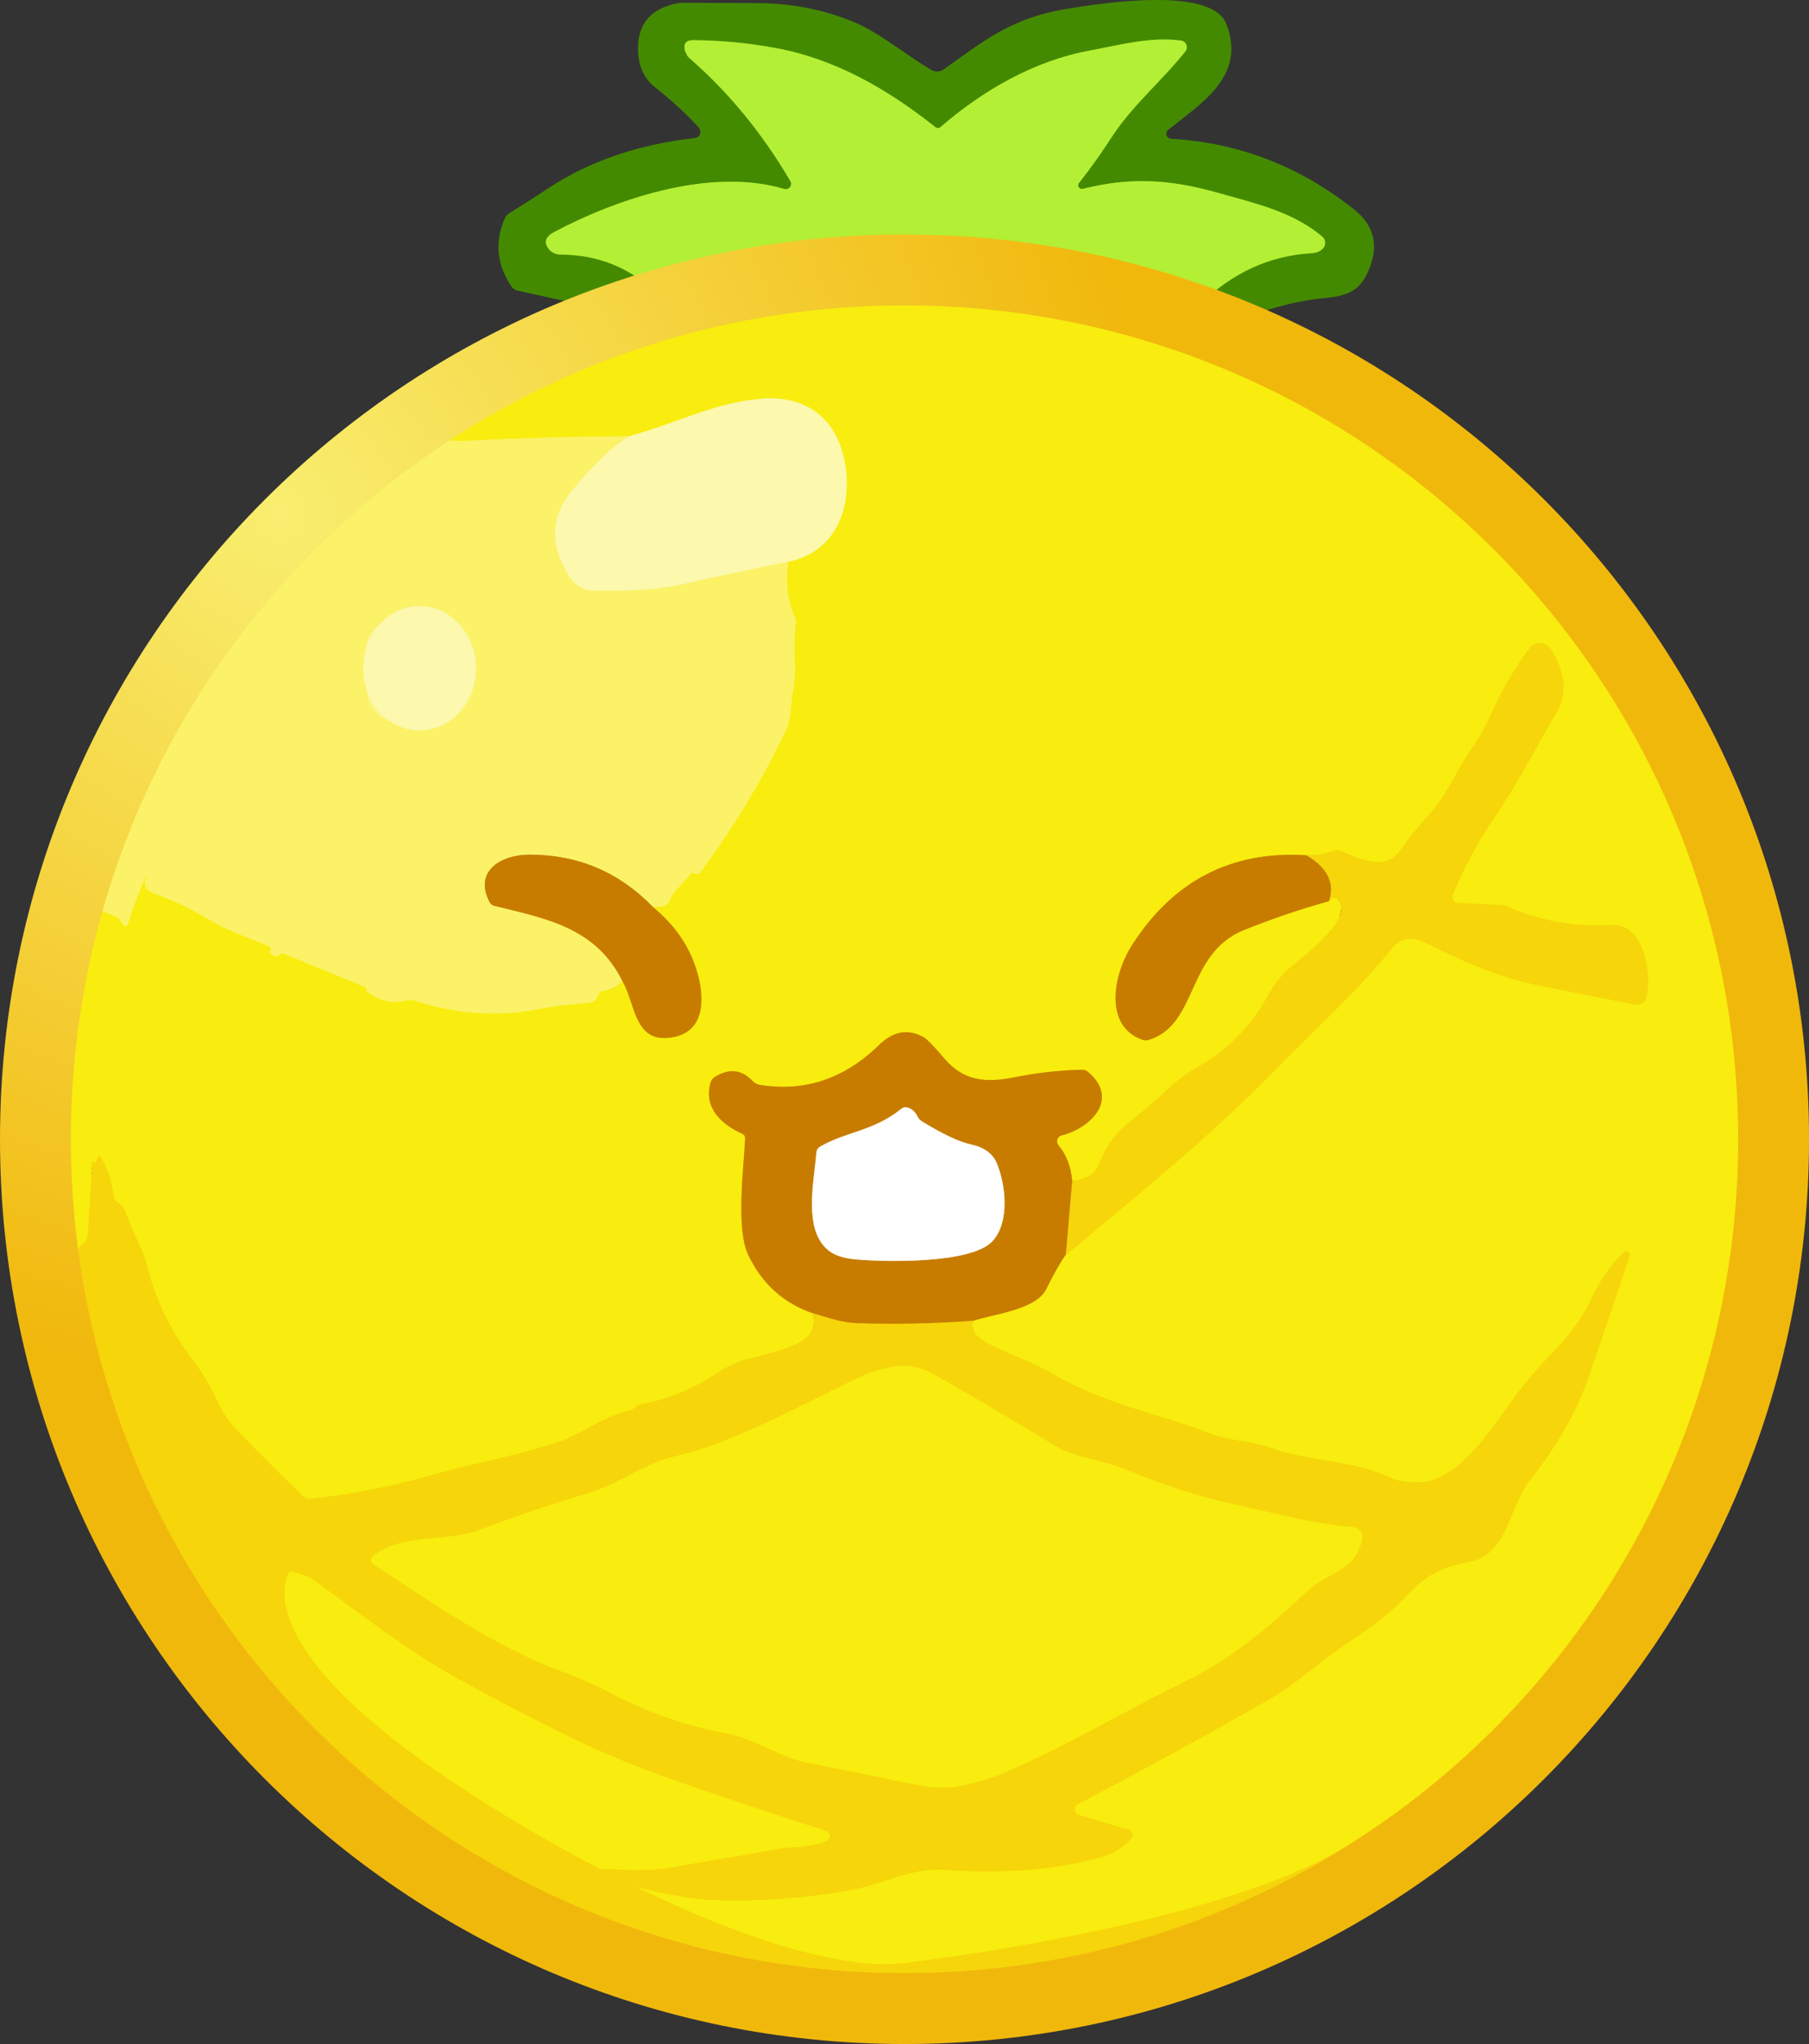 <svg version="1.1" xmlns="http://www.w3.org/2000/svg" xmlns:xlink="http://www.w3.org/1999/xlink" width="89.345" height="100.925" viewBox="0,0,89.345,100.925"><rect x="0" y="0" width="89.345" height="100.925" fill="#333333" stroke="none"/><defs><radialGradient cx="209.134" cy="149.134" r="42.923" gradientUnits="userSpaceOnUse" id="color-1"><stop offset="0" stop-color="#f9ee70"/><stop offset="1" stop-color="#f1b80c"/></radialGradient></defs><g transform="translate(-195.327,-123.748)"><g data-paper-data="{&quot;isPaintingLayer&quot;:true}" fill-rule="nonzero" stroke-linecap="butt" stroke-linejoin="miter" stroke-miterlimit="10" stroke-dasharray="" stroke-dashoffset="0" style="mix-blend-mode: normal"><path d="M214.89,145.116c1.367,-1.164 2.882,-1.864 4.242,-2.872c1.243,-0.922 2.445,-1.529 3.606,-1.82c1.243,-0.311 2.053,-0.772 2.432,-1.384" fill="none" stroke="#fcf272" stroke-width="2"/><path d="M198.943,168.12c0.045,-0.474 0.182,-1.01 0.409,-1.61c1.955,-5.125 4.415,-10.064 7.99,-14.208c2.316,-2.682 4.832,-5.077 7.547,-7.185" fill="none" stroke="#fdf59f" stroke-width="2"/><path d="M197.955,188.072c-0.313,-5.638 -0.209,-11.266 0.315,-16.884c0.101,-1.076 0.392,-2.026 0.673,-3.068" fill="none" stroke="#fcf272" stroke-width="2"/><path d="M197.955,188.072l0.822,3.315" fill="none" stroke="#fbe670" stroke-width="2"/><path d="M256.842,139.439l-2.239,-0.68" fill="none" stroke="#9aa108" stroke-width="2"/><path d="M227.86,138.337c-1.326,-1.342 -2.948,-2.015 -4.865,-2.02c-0.224,-0.002 -0.435,-0.107 -0.572,-0.284c-0.248,-0.325 -0.156,-0.601 0.277,-0.829c3.007,-1.597 7.676,-3.224 11.363,-2.124c0.103,0.03 0.214,-0.007 0.281,-0.091c0.066,-0.085 0.074,-0.201 0.021,-0.294c-1.394,-2.375 -3.059,-4.403 -4.997,-6.086c-0.054,-0.047 -0.096,-0.103 -0.125,-0.166c-0.061,-0.129 -0.091,-0.195 -0.091,-0.2c-0.077,-0.343 0.06,-0.513 0.409,-0.511c1.373,0.009 2.74,0.14 4.1,0.392c2.953,0.548 5.545,2.06 7.869,3.907c0.072,0.057 0.176,0.054 0.247,-0.007c2.101,-1.817 4.624,-3.275 7.385,-3.782c1.488,-0.274 2.977,-0.69 4.492,-0.491c0.118,0.016 0.219,0.094 0.264,0.204c0.045,0.111 0.027,0.237 -0.047,0.33c-1.177,1.475 -2.615,2.656 -3.643,4.239c-0.514,0.794 -1.052,1.548 -1.614,2.263c-0.047,0.062 -0.049,0.146 -0.007,0.211c0.043,0.065 0.121,0.095 0.196,0.077c2.317,-0.585 4.273,-0.484 6.647,0.186c1.813,0.514 3.708,0.924 5.186,2.172c0.154,0.134 0.185,0.36 0.071,0.528c-0.12,0.176 -0.332,0.273 -0.636,0.291c-2.039,0.122 -3.862,0.957 -5.47,2.507" fill="none" stroke="#7cbd1a" stroke-width="2"/><path d="M227.86,138.337c-0.983,0.686 -1.88,0.92 -2.689,0.704" fill="none" stroke="#9ebc07" stroke-width="2"/><path d="M254.602,138.759c-0.106,0 -0.18,-0.042 -0.223,-0.125" fill="none" stroke="#d2d322" stroke-width="2"/><path d="M227.86,138.337c0.986,-0.065 2.024,-0.238 3.116,-0.518c4.262,-1.099 8.329,-1.56 12.733,-1.411c2.933,0.095 6.011,1.062 8.985,1.651c0.609,0.122 1.17,0.313 1.685,0.575" fill="none" stroke="#d6ee21" stroke-width="2"/><path d="M243.395,188.962c-0.135,0.422 0.095,0.788 0.69,1.099c1.099,0.575 2.273,0.957 3.325,1.57c2.53,1.468 5.095,1.905 7.666,2.892c0.984,0.379 2.128,0.392 2.94,0.693c1.952,0.724 4.016,0.562 6.096,1.543c0.232,0.111 0.638,0.173 1.218,0.186c2.04,0.047 3.843,-2.919 4.817,-4.246c0.435,-0.593 1.087,-1.349 1.955,-2.267c0.857,-0.907 1.448,-1.724 1.773,-2.453c0.395,-0.891 0.936,-1.686 1.624,-2.385c0.059,-0.062 0.154,-0.074 0.227,-0.029c0.073,0.045 0.105,0.134 0.077,0.215c-0.645,1.951 -1.313,3.926 -2.003,5.927c-0.6,1.734 -1.579,3.455 -2.936,5.162c-1.001,1.258 -1.069,3.66 -2.994,4.009c-1.292,0.233 -2.067,0.595 -3.038,1.627c-0.591,0.631 -1.239,1.19 -1.945,1.675c-1.238,0.848 -1.99,1.378 -2.256,1.59c-1.152,0.927 -2.037,1.564 -2.652,1.911c-3.119,1.77 -6.257,3.487 -9.415,5.149c-0.105,0.056 -0.166,0.169 -0.155,0.288c0.011,0.118 0.092,0.219 0.206,0.254l2.432,0.721c0.094,0.028 0.167,0.103 0.194,0.197c0.027,0.095 0.003,0.196 -0.062,0.27c-0.388,0.431 -0.894,0.731 -1.519,0.9c-2.285,0.627 -4.894,0.829 -7.828,0.606c-1.38,-0.101 -3.078,0.734 -4.232,0.954c-2.314,0.442 -4.646,0.624 -6.996,0.545c-1.871,-0.061 -3.823,-0.677 -5.72,-1.089c-0.067,-0.015 -0.122,-0.063 -0.144,-0.128c-0.022,-0.065 -0.009,-0.137 0.036,-0.19c0.025,-0.027 0.073,-0.056 0.145,-0.088c0.05,-0.02 0.107,-0.03 0.173,-0.03c1.113,0.017 2.148,0.132 3.248,-0.058c1.856,-0.32 3.711,-0.638 5.565,-0.954c0.565,-0.095 1.556,-0.054 2.253,-0.382c0.099,-0.048 0.159,-0.152 0.152,-0.262c-0.007,-0.11 -0.081,-0.205 -0.186,-0.239c-2.451,-0.78 -4.894,-1.594 -7.327,-2.442c-1.989,-0.69 -3.831,-1.452 -5.524,-2.287c-1.793,-0.884 -3.564,-1.809 -5.315,-2.774c-2.493,-1.377 -4.821,-3.214 -7.189,-4.919c-0.147,-0.106 -0.505,-0.239 -1.076,-0.399c-0.525,-0.147 -1.558,-0.082 -3.099,0.193" fill="none" stroke="#f7e10c" stroke-width="2"/><path d="M247.965,185.701c-0.246,0.336 -0.571,0.907 -0.974,1.712c-0.504,1.001 -2.53,1.204 -3.596,1.549" fill="none" stroke="#e0b507" stroke-width="2"/><path d="M259.839,165.975c0.485,0.036 0.945,-0.036 1.38,-0.216c0.102,-0.041 0.215,-0.04 0.315,0.003c1.039,0.436 2.226,0.978 2.909,0.027c0.528,-0.733 1.013,-1.336 1.455,-1.81c0.924,-0.991 1.319,-2.131 2.074,-3.207c0.404,-0.575 0.745,-1.178 1.025,-1.81c0.498,-1.128 1.121,-2.196 1.867,-3.204c0.122,-0.166 0.318,-0.262 0.525,-0.257c0.207,0.005 0.399,0.111 0.514,0.284c0.606,0.913 0.934,2.084 0.311,3.122c-1.042,1.729 -1.823,3.369 -3.038,5.145c-0.832,1.216 -1.532,2.512 -2.101,3.89c-0.035,0.085 -0.027,0.181 0.022,0.259c0.049,0.078 0.133,0.126 0.225,0.13l2.27,0.112c0.018,0 0.037,0.005 0.058,0.014c1.667,0.753 3.418,1.075 5.254,0.964c1.661,-0.098 1.962,2.459 1.766,3.454c-0.074,0.381 -0.302,0.533 -0.683,0.457c-1.561,-0.313 -3.091,-0.618 -4.591,-0.913c-2.091,-0.413 -3.802,-1.201 -5.646,-2.114c-0.653,-0.321 -1.228,-0.277 -1.678,0.277c-1.712,2.121 -4.168,4.35 -5.467,5.683c-1.793,1.845 -3.746,3.66 -5.859,5.446c-2.179,1.843 -3.772,3.172 -4.78,3.988" fill="none" stroke="#f7e10c" stroke-width="2"/><path d="M260.962,168.245c-1.403,0.388 -2.8,0.862 -4.191,1.421c-2.875,1.16 -2.256,4.662 -4.702,5.426c-0.11,0.035 -0.226,0.033 -0.332,-0.007c-1.952,-0.714 -1.367,-3.292 -0.548,-4.594c2.041,-3.236 4.924,-4.742 8.65,-4.516" fill="none" stroke="#e0b507" stroke-width="2"/><path d="M260.962,168.245c0.147,-0.257 0.315,-0.257 0.504,0c0.673,0.91 -1.759,2.713 -2.507,3.359c-0.37,0.32 -0.697,0.737 -0.981,1.252c-0.862,1.563 -2.018,2.748 -3.471,3.555c-1.177,0.653 -1.942,1.593 -2.737,2.202c-1.069,0.822 -1.6,1.265 -2.138,2.544c-0.133,0.316 -0.301,0.533 -0.504,0.653c-0.264,0.156 -0.547,0.232 -0.849,0.23" fill="none" stroke="#f7e10c" stroke-width="2"/><path d="M235.435,188.579c-1.428,-0.501 -2.479,-1.458 -3.153,-2.872c-0.612,-1.279 -0.223,-4.266 -0.152,-5.734c0.005,-0.117 -0.046,-0.201 -0.152,-0.25c-1.028,-0.463 -1.905,-1.275 -1.556,-2.514c0.033,-0.12 0.111,-0.224 0.22,-0.291c0.697,-0.431 1.317,-0.361 1.861,0.21c0.095,0.101 0.212,0.164 0.352,0.186c2.21,0.361 4.171,-0.293 5.883,-1.962c0.71,-0.692 1.449,-0.821 2.216,-0.386c0.153,0.086 0.496,0.44 1.028,1.062c0.934,1.089 2.013,1.204 3.471,0.91c1.089,-0.221 2.192,-0.344 3.308,-0.369c0.111,-0.002 0.22,0.036 0.308,0.108c1.576,1.343 0.122,2.781 -1.309,3.133c-0.1,0.024 -0.18,0.099 -0.212,0.197c-0.032,0.098 -0.01,0.207 0.056,0.287c0.386,0.456 0.611,1.037 0.677,1.746" fill="none" stroke="#e0b507" stroke-width="2"/><path d="M235.435,188.579c0.169,0.372 0.121,0.73 -0.145,1.072c-0.501,0.646 -2.324,1.011 -3.112,1.225c-0.48,0.129 -0.963,0.355 -1.448,0.68c-1.143,0.767 -2.402,1.28 -3.775,1.539c-0.083,0.016 -0.157,0.053 -0.22,0.112c-0.118,0.108 -0.169,0.149 -0.335,0.189c-1.346,0.318 -2.405,1.204 -3.552,1.57c-1.074,0.343 -2.159,0.636 -3.258,0.88c-1.035,0.23 -2.121,0.504 -3.258,0.822c-1.863,0.523 -3.769,0.884 -5.717,1.083c-0.113,0.011 -0.211,-0.023 -0.294,-0.101c-1.119,-1.083 -2.22,-2.183 -3.305,-3.302c-0.612,-0.633 -0.866,-1.231 -1.245,-1.996c-0.237,-0.478 -0.553,-0.974 -0.947,-1.488c-1.051,-1.371 -1.793,-2.895 -2.226,-4.57c-0.115,-0.449 -0.284,-0.898 -0.507,-1.346c-0.217,-0.435 -0.401,-0.883 -0.555,-1.343c-0.072,-0.223 -0.207,-0.388 -0.406,-0.494c-0.099,-0.052 -0.157,-0.134 -0.173,-0.247c-0.088,-0.695 -0.304,-1.359 -0.65,-1.993c-0.041,-0.072 -0.082,-0.072 -0.125,0c-0.081,0.14 -0.139,0.293 -0.173,0.46c0.038,-0.092 0.026,-0.165 -0.037,-0.217c-0.047,-0.038 -0.073,-0.026 -0.078,0.037l-0.233,3.599c-0.009,0.131 -0.062,0.239 -0.159,0.325c-0.483,0.426 -0.802,0.958 -0.957,1.597c-0.029,0.117 -0.095,0.209 -0.196,0.274c-0.304,0.201 -0.435,0.576 -0.392,1.127" fill="none" stroke="#f7e10c" stroke-width="2"/><path d="M226.071,172.196c-0.253,0.277 -0.574,0.439 -0.964,0.484c-0.111,0.014 -0.183,0.073 -0.217,0.179c-0.078,0.24 -0.2,0.382 -0.474,0.406c-0.792,0.071 -1.485,0.112 -2.317,0.281c-2.131,0.433 -4.234,0.3 -6.309,-0.399c-0.108,-0.036 -0.218,-0.039 -0.328,-0.01c-0.701,0.192 -1.37,0.053 -2.006,-0.416c-0.029,-0.023 -0.042,-0.058 -0.037,-0.105c0.007,-0.068 -0.021,-0.114 -0.085,-0.139l-3.907,-1.603c-0.115,-0.047 -0.224,-0.036 -0.328,0.034c-0.129,0.088 -0.255,0.076 -0.379,-0.037c-0.07,-0.063 -0.08,-0.134 -0.03,-0.213c0.047,-0.074 0.03,-0.13 -0.051,-0.166c-0.293,-0.135 -0.838,-0.356 -1.634,-0.663c-0.451,-0.176 -0.972,-0.44 -1.563,-0.792c-0.796,-0.474 -1.634,-0.865 -2.514,-1.174c-0.21,-0.072 -0.342,-0.173 -0.396,-0.301c-0.077,-0.169 -0.062,-0.353 0.044,-0.551c0.002,-0.002 -0.005,-0.01 -0.02,-0.024c-0.014,-0.009 -0.019,-0.012 -0.017,-0.01c0.002,0.005 0.003,0.008 0.003,0.01c-0.336,0.776 -0.636,1.567 -0.9,2.375c-0.041,0.124 -0.111,0.143 -0.21,0.058c-0.079,-0.068 -0.139,-0.15 -0.179,-0.247c-0.025,-0.059 -0.068,-0.101 -0.129,-0.129l-2.182,-0.924" fill="none" stroke="#faf03b" stroke-width="2"/><path d="M227.559,168.515c1.256,1.035 2.03,2.277 2.321,3.725c0.271,1.357 -0.01,2.645 -1.614,2.757c-1.624,0.112 -1.573,-1.742 -2.196,-2.801" fill="none" stroke="#e0b507" stroke-width="2"/><path d="M234.257,151.486c-0.147,0.977 -0.041,1.881 0.318,2.713c0.045,0.106 0.061,0.215 0.047,0.328c-0.068,0.656 -0.082,1.306 -0.044,1.949c0.029,0.465 -0.002,0.951 -0.095,1.458c-0.122,0.677 -0.061,1.302 -0.359,1.921c-1.177,2.447 -2.576,4.763 -4.195,6.948c-0.07,0.097 -0.162,0.127 -0.277,0.091c-0.029,-0.009 -0.059,-0.024 -0.088,-0.044c-0.036,-0.027 -0.069,-0.024 -0.098,0.01l-0.883,1.008c-0.072,0.083 -0.122,0.178 -0.149,0.284c-0.077,0.298 -0.369,0.418 -0.876,0.362" fill="none" stroke="#faf03b" stroke-width="2"/><path d="M226.392,145.288c2.212,-0.595 4.195,-1.647 6.475,-1.85c2.212,-0.196 3.765,0.907 4.181,3.116c0.406,2.148 -0.372,4.432 -2.791,4.932" fill="none" stroke="#faf35e" stroke-width="2"/><path d="M226.392,145.288c-2.661,0.011 -5.352,0.087 -8.072,0.227c-0.683,0.034 -1.827,-0.099 -3.43,-0.399" fill="none" stroke="#faf03b" stroke-width="2"/><path d="M248.279,182.04l-0.315,3.66" fill="none" stroke="#dfa905" stroke-width="2"/><path d="M259.839,165.975c1.046,0.613 1.421,1.37 1.123,2.27" fill="none" stroke="#dfa905" stroke-width="2"/><path d="M226.071,172.196c-1.316,-2.672 -3.826,-3.102 -6.329,-3.721c-0.103,-0.026 -0.19,-0.096 -0.24,-0.193c-0.805,-1.573 0.65,-2.334 1.955,-2.334c2.402,-0.005 4.436,0.851 6.103,2.568" fill="none" stroke="#e1b734" stroke-width="2"/><path d="M234.257,151.486c-1.775,0.359 -3.515,0.728 -5.22,1.11c-1.488,0.332 -2.892,0.335 -4.374,0.321c-0.53,-0.005 -0.954,-0.265 -1.272,-0.781c-0.925,-1.488 -0.871,-2.868 0.162,-4.137c1.051,-1.29 1.997,-2.193 2.838,-2.71" fill="none" stroke="#fcf58b" stroke-width="2"/><path d="M243.395,188.962c-1.874,0.142 -3.775,0.184 -5.704,0.125c-0.829,-0.027 -1.468,-0.281 -2.256,-0.507" fill="none" stroke="#dfa905" stroke-width="2"/><path d="M218.364,155.816l0.059,1.88c0.028,0.902 -0.68,1.656 -1.582,1.684l-1.724,0.054c-0.902,0.028 -1.656,-0.68 -1.684,-1.582l-0.059,-1.88c-0.028,-0.902 0.68,-1.656 1.582,-1.684l1.724,-0.054c0.902,-0.028 1.656,0.68 1.684,1.582" fill="none" stroke="#fcf58b" stroke-width="2"/><path d="M240.631,178.86c0.052,0.108 0.13,0.194 0.233,0.257c1.026,0.631 1.827,1.009 2.402,1.133c0.663,0.142 1.095,0.457 1.296,0.944c0.423,1.015 0.666,2.879 -0.22,3.84c-1.049,1.133 -5.369,1.028 -6.803,0.893c-0.6,-0.059 -1.05,-0.22 -1.35,-0.484c-1.198,-1.055 -0.653,-3.352 -0.541,-4.794c0.009,-0.116 0.074,-0.221 0.176,-0.281c1.282,-0.748 2.642,-0.761 4.026,-1.878c0.084,-0.069 0.198,-0.091 0.301,-0.058c0.219,0.07 0.379,0.212 0.48,0.426" fill="none" stroke="#e3be80" stroke-width="2"/><path d="M231.196,209.333c-1.967,-0.365 -3.831,-1.009 -5.592,-1.932c-0.821,-0.431 -1.637,-0.795 -2.449,-1.093c-3.325,-1.214 -6.414,-3.38 -9.367,-5.308c-0.077,-0.049 -0.124,-0.133 -0.126,-0.224c-0.002,-0.092 0.041,-0.179 0.116,-0.233c1.539,-1.113 3.596,-0.636 5.22,-1.252c1.764,-0.67 3.551,-1.274 5.362,-1.813c1.522,-0.453 2.754,-1.458 4.246,-1.81c3.281,-0.778 6.248,-2.571 9.3,-3.975c0.652,-0.3 1.322,-0.468 2.009,-0.504c0.489,-0.025 1.01,0.12 1.563,0.433c2.014,1.148 4.005,2.321 5.974,3.518c0.971,0.589 2.436,0.721 3.484,1.167c1.775,0.756 3.602,1.339 5.48,1.749c0.115,0.025 1.043,0.235 2.784,0.629c0.965,0.219 1.947,0.373 2.947,0.463c0.144,0.013 0.276,0.086 0.362,0.201c0.087,0.116 0.12,0.263 0.091,0.404c-0.318,1.587 -1.664,1.59 -2.656,2.513c-1.617,1.509 -3.667,3.312 -5.758,4.333c-2.997,1.468 -5.835,3.156 -8.89,4.52c-0.841,0.377 -1.706,0.648 -2.595,0.815c-0.647,0.124 -1.385,0.098 -2.212,-0.078c-1.743,-0.365 -3.484,-0.718 -5.223,-1.059c-1.509,-0.298 -2.608,-1.198 -4.07,-1.468" fill="none" stroke="#f7e10c" stroke-width="2"/><path d="M232.847,123.902c1.655,0.02 3.212,0.334 4.668,0.94c1.231,0.514 2.534,1.597 3.796,2.354c0.197,0.119 0.446,0.11 0.633,-0.024c1.891,-1.357 3.322,-2.52 5.937,-2.963c1.766,-0.298 7.29,-1.174 8.017,0.727c0.988,2.578 -1.225,3.894 -2.875,5.223c-0.08,0.064 -0.113,0.17 -0.082,0.268c0.031,0.098 0.118,0.166 0.221,0.172c3.338,0.194 6.347,1.353 9.029,3.478c1.062,0.839 1.276,1.91 0.643,3.214c-0.423,0.873 -1.069,1.079 -2.074,1.174c-1.247,0.113 -2.553,0.438 -3.917,0.974l-2.239,-0.68c1.608,-1.549 3.431,-2.385 5.47,-2.507c0.304,-0.018 0.516,-0.115 0.636,-0.291c0.114,-0.167 0.083,-0.394 -0.071,-0.528c-1.478,-1.248 -3.373,-1.658 -5.186,-2.172c-2.375,-0.67 -4.33,-0.771 -6.647,-0.186c-0.075,0.019 -0.154,-0.012 -0.196,-0.077c-0.043,-0.065 -0.04,-0.149 0.007,-0.211c0.562,-0.715 1.099,-1.469 1.614,-2.263c1.028,-1.583 2.466,-2.764 3.643,-4.239c0.074,-0.094 0.092,-0.22 0.047,-0.33c-0.045,-0.111 -0.146,-0.189 -0.264,-0.204c-1.516,-0.2 -3.004,0.217 -4.492,0.491c-2.76,0.507 -5.284,1.965 -7.385,3.782c-0.071,0.061 -0.175,0.064 -0.247,0.007c-2.324,-1.847 -4.915,-3.359 -7.869,-3.907c-1.36,-0.253 -2.727,-0.383 -4.1,-0.392c-0.35,-0.002 -0.486,0.168 -0.409,0.511c0,0.005 0.03,0.071 0.091,0.2c0.029,0.063 0.071,0.118 0.125,0.166c1.937,1.682 3.603,3.711 4.997,6.086c0.054,0.093 0.046,0.21 -0.021,0.294c-0.066,0.085 -0.177,0.121 -0.281,0.091c-3.687,-1.099 -8.356,0.528 -11.363,2.124c-0.433,0.228 -0.525,0.504 -0.277,0.829c0.137,0.177 0.348,0.282 0.572,0.284c1.917,0.005 3.539,0.678 4.865,2.02c-0.983,0.686 -1.88,0.92 -2.689,0.704l-4.29,-0.944c-0.12,-0.028 -0.225,-0.099 -0.294,-0.2c-0.724,-1.064 -0.838,-2.181 -0.342,-3.349c0.048,-0.117 0.133,-0.215 0.24,-0.281c0.645,-0.395 1.278,-0.798 1.898,-1.211c2.145,-1.424 4.638,-2.192 7.185,-2.483c0.131,-0.016 0.219,-0.048 0.264,-0.098c0.113,-0.124 0.111,-0.315 -0.003,-0.44c-0.656,-0.706 -1.371,-1.362 -2.145,-1.969c-0.559,-0.438 -0.842,-1.07 -0.849,-1.898c-0.009,-1.297 0.686,-2.058 2.084,-2.283z" fill="#448a00" stroke="none" stroke-width="1"/><path d="M254.602,138.759c-0.106,0 -0.18,-0.042 -0.223,-0.125c-0.514,-0.262 -1.076,-0.453 -1.685,-0.575c-2.974,-0.589 -6.052,-1.556 -8.985,-1.651c-4.405,-0.149 -8.471,0.311 -12.733,1.411c-1.092,0.28 -2.13,0.452 -3.116,0.518c-1.326,-1.342 -2.948,-2.015 -4.865,-2.02c-0.224,-0.002 -0.435,-0.107 -0.572,-0.284c-0.248,-0.325 -0.156,-0.601 0.277,-0.829c3.007,-1.597 7.676,-3.224 11.363,-2.124c0.103,0.03 0.214,-0.007 0.281,-0.091c0.066,-0.085 0.074,-0.201 0.021,-0.294c-1.394,-2.375 -3.059,-4.403 -4.997,-6.086c-0.054,-0.047 -0.096,-0.103 -0.125,-0.166c-0.061,-0.129 -0.091,-0.195 -0.091,-0.2c-0.077,-0.343 0.06,-0.513 0.409,-0.511c1.373,0.009 2.74,0.14 4.1,0.392c2.953,0.548 5.545,2.06 7.869,3.907c0.072,0.057 0.176,0.054 0.247,-0.007c2.101,-1.817 4.624,-3.275 7.385,-3.782c1.488,-0.274 2.977,-0.69 4.492,-0.491c0.118,0.016 0.219,0.094 0.264,0.204c0.045,0.111 0.027,0.237 -0.047,0.33c-1.177,1.475 -2.615,2.656 -3.643,4.239c-0.514,0.794 -1.052,1.548 -1.614,2.263c-0.047,0.062 -0.049,0.146 -0.007,0.211c0.043,0.065 0.121,0.095 0.196,0.077c2.317,-0.585 4.273,-0.484 6.647,0.186c1.813,0.514 3.708,0.924 5.186,2.172c0.154,0.134 0.185,0.36 0.071,0.528c-0.12,0.176 -0.332,0.273 -0.636,0.291c-2.039,0.122 -3.862,0.957 -5.47,2.507z" fill="#b3ef34" stroke="none" stroke-width="1"/><path d="M254.379,138.634c-0.311,0.074 -0.566,0.026 -0.765,-0.145c-0.059,-0.05 -0.098,-0.037 -0.118,0.037l-0.044,0.176c-0.013,0.047 0.005,0.096 0.043,0.126c0.039,0.029 0.091,0.032 0.133,0.006c0.052,-0.029 0.094,-0.027 0.125,0.007c0.061,0.065 0.048,0.109 -0.037,0.132l-0.186,0.044c-0.124,0.032 -0.161,0.107 -0.112,0.227c0.253,0.604 4.549,1.764 6.436,2.752c1.959,1.028 3.676,2.286 5.391,3.754c1.654,1.417 3.145,1.615 4.589,3.161c0.181,0.194 1.507,1.103 1.692,1.298c1.47,1.556 2.448,4.444 3.572,6.121c1.364,2.039 2.981,4.578 4.278,7.332c0.679,1.441 0.741,2.703 1.043,3.785c0.321,1.147 0.944,2.351 1.11,3.298c0.318,1.815 0.136,4.382 0.312,7.699c0.3,5.717 0.011,11.218 -2.01,16.502c-0.568,1.495 -2.434,3.031 -3.189,4.536c-0.659,1.319 -1.287,2.41 -1.884,3.271c-5.052,7.285 -11.692,12.493 -19.922,15.626c-7.459,2.842 -15.893,3.082 -23.684,1.441c-1.184,-0.25 -2.226,-0.903 -3.258,-1.177c-0.852,-0.23 -1.644,-0.359 -2.439,-0.775c-1.096,-0.573 -2.205,-1.121 -3.325,-1.644c-1.283,-0.6 -2.354,-1.201 -3.214,-1.803c-3.622,-2.544 -6.924,-5.459 -9.905,-8.745c-0.607,-0.668 -1.412,-2.055 -2.415,-4.161c1.54,-0.275 2.573,-0.339 3.099,-0.193c0.571,0.16 0.929,0.293 1.076,0.399c2.368,1.705 4.695,3.542 7.189,4.919c1.75,0.965 3.522,1.89 5.315,2.774c1.694,0.834 3.535,1.597 5.524,2.287c2.433,0.848 4.876,1.662 7.327,2.442c0.105,0.034 0.178,0.129 0.186,0.239c0.007,0.11 -0.053,0.214 -0.152,0.262c-0.697,0.328 -1.688,0.288 -2.253,0.382c-1.854,0.316 -3.709,0.634 -5.565,0.954c-1.099,0.189 -2.135,0.074 -3.248,0.058c-0.065,0 -0.123,0.01 -0.173,0.03c-0.072,0.032 -0.121,0.061 -0.145,0.088c-0.044,0.053 -0.058,0.124 -0.036,0.19c0.022,0.065 0.077,0.114 0.144,0.128c1.898,0.413 3.85,1.028 5.72,1.089c2.35,0.079 4.682,-0.103 6.996,-0.545c1.154,-0.22 2.852,-1.055 4.232,-0.954c2.934,0.223 5.543,0.021 7.828,-0.606c0.625,-0.169 1.131,-0.469 1.519,-0.9c0.065,-0.073 0.089,-0.175 0.062,-0.27c-0.027,-0.095 -0.1,-0.169 -0.194,-0.197l-2.432,-0.721c-0.114,-0.035 -0.195,-0.135 -0.206,-0.254c-0.011,-0.118 0.05,-0.232 0.155,-0.288c3.157,-1.662 6.296,-3.378 9.415,-5.149c0.616,-0.347 1.5,-0.984 2.652,-1.911c0.266,-0.212 1.018,-0.742 2.256,-1.59c0.706,-0.485 1.354,-1.043 1.945,-1.675c0.971,-1.032 1.746,-1.394 3.038,-1.627c1.925,-0.348 1.993,-2.75 2.994,-4.009c1.358,-1.707 2.336,-3.428 2.936,-5.162c0.69,-2 1.358,-3.976 2.003,-5.927c0.028,-0.081 -0.004,-0.171 -0.077,-0.215c-0.073,-0.045 -0.168,-0.033 -0.227,0.029c-0.688,0.699 -1.229,1.494 -1.624,2.385c-0.325,0.728 -0.916,1.546 -1.773,2.453c-0.868,0.918 -1.52,1.673 -1.955,2.267c-0.974,1.326 -2.777,4.293 -4.817,4.246c-0.58,-0.014 -0.986,-0.076 -1.218,-0.186c-2.08,-0.981 -4.144,-0.819 -6.096,-1.543c-0.812,-0.301 -1.955,-0.315 -2.94,-0.693c-2.571,-0.988 -5.135,-1.424 -7.666,-2.892c-1.052,-0.612 -2.226,-0.995 -3.325,-1.57c-0.595,-0.311 -0.825,-0.678 -0.69,-1.099c1.066,-0.345 3.092,-0.548 3.596,-1.549c0.404,-0.805 0.728,-1.376 0.974,-1.712c1.008,-0.816 2.601,-2.146 4.78,-3.988c2.113,-1.786 4.066,-3.602 5.859,-5.446c1.299,-1.333 3.755,-3.562 5.467,-5.683c0.45,-0.555 1.025,-0.599 1.678,-0.277c1.844,0.913 3.555,1.702 5.646,2.114c1.5,0.295 3.03,0.6 4.591,0.913c0.381,0.077 0.609,-0.076 0.683,-0.457c0.196,-0.995 -0.105,-3.552 -1.766,-3.454c-1.836,0.111 -3.587,-0.211 -5.254,-0.964c-0.02,-0.009 -0.04,-0.014 -0.058,-0.014l-2.27,-0.112c-0.092,-0.004 -0.176,-0.052 -0.225,-0.13c-0.049,-0.078 -0.057,-0.174 -0.022,-0.259c0.568,-1.378 1.269,-2.675 2.101,-3.89c1.214,-1.776 1.996,-3.417 3.038,-5.145c0.622,-1.039 0.294,-2.209 -0.311,-3.122c-0.115,-0.172 -0.307,-0.278 -0.514,-0.284c-0.207,-0.005 -0.403,0.09 -0.525,0.257c-0.746,1.008 -1.369,2.076 -1.867,3.204c-0.28,0.631 -0.621,1.235 -1.025,1.81c-0.754,1.076 -1.15,2.216 -2.074,3.207c-0.442,0.474 -0.927,1.077 -1.455,1.81c-0.683,0.951 -1.871,0.409 -2.909,-0.027c-0.099,-0.043 -0.213,-0.045 -0.315,-0.003c-0.435,0.18 -0.895,0.253 -1.38,0.216c-3.726,-0.226 -6.609,1.28 -8.65,4.516c-0.819,1.302 -1.404,3.88 0.548,4.594c0.105,0.04 0.222,0.042 0.332,0.007c2.446,-0.765 1.827,-4.266 4.702,-5.426c1.391,-0.559 2.789,-1.033 4.191,-1.421c0.147,-0.257 0.315,-0.257 0.504,0c0.673,0.91 -1.759,2.713 -2.507,3.359c-0.37,0.32 -0.697,0.737 -0.981,1.252c-0.862,1.563 -2.018,2.748 -3.471,3.555c-1.177,0.653 -1.942,1.593 -2.737,2.202c-1.069,0.822 -1.6,1.265 -2.138,2.544c-0.133,0.316 -0.301,0.533 -0.504,0.653c-0.264,0.156 -0.547,0.232 -0.849,0.23c-0.065,-0.708 -0.291,-1.29 -0.677,-1.746c-0.066,-0.08 -0.088,-0.188 -0.056,-0.287c0.032,-0.098 0.112,-0.173 0.212,-0.197c1.431,-0.352 2.886,-1.79 1.309,-3.133c-0.087,-0.072 -0.197,-0.11 -0.308,-0.108c-1.116,0.025 -2.219,0.148 -3.308,0.369c-1.458,0.294 -2.537,0.179 -3.471,-0.91c-0.532,-0.622 -0.875,-0.977 -1.028,-1.062c-0.767,-0.435 -1.505,-0.307 -2.216,0.386c-1.712,1.669 -3.673,2.323 -5.883,1.962c-0.14,-0.023 -0.257,-0.085 -0.352,-0.186c-0.544,-0.571 -1.164,-0.64 -1.861,-0.21c-0.109,0.067 -0.187,0.171 -0.22,0.291c-0.348,1.238 0.528,2.05 1.556,2.514c0.106,0.05 0.157,0.133 0.152,0.25c-0.071,1.468 -0.46,4.455 0.152,5.734c0.674,1.414 1.725,2.371 3.153,2.872c0.169,0.372 0.121,0.73 -0.145,1.072c-0.501,0.646 -2.324,1.011 -3.112,1.225c-0.48,0.129 -0.963,0.355 -1.448,0.68c-1.143,0.767 -2.402,1.28 -3.775,1.539c-0.083,0.016 -0.157,0.053 -0.22,0.112c-0.118,0.108 -0.169,0.149 -0.335,0.189c-1.346,0.318 -2.405,1.204 -3.552,1.57c-1.074,0.343 -2.159,0.636 -3.258,0.88c-1.035,0.23 -2.121,0.504 -3.258,0.822c-1.863,0.523 -3.769,0.884 -5.717,1.083c-0.113,0.011 -0.211,-0.023 -0.294,-0.101c-1.119,-1.083 -2.22,-2.183 -3.305,-3.302c-0.612,-0.633 -0.866,-1.231 -1.245,-1.996c-0.237,-0.478 -0.553,-0.974 -0.947,-1.488c-1.051,-1.371 -1.793,-2.895 -2.226,-4.57c-0.115,-0.449 -0.284,-0.898 -0.507,-1.346c-0.217,-0.435 -0.401,-0.883 -0.555,-1.343c-0.072,-0.223 -0.207,-0.388 -0.406,-0.494c-0.099,-0.052 -0.157,-0.134 -0.173,-0.247c-0.088,-0.695 -0.304,-1.359 -0.65,-1.993c-0.041,-0.072 -0.082,-0.072 -0.125,0c-0.081,0.14 -0.139,0.293 -0.173,0.46c0.038,-0.092 0.026,-0.165 -0.037,-0.217c-0.047,-0.038 -0.073,-0.026 -0.078,0.037l-0.233,3.599c-0.009,0.131 -0.062,0.239 -0.159,0.325c-0.483,0.426 -0.802,0.958 -0.957,1.597c-0.029,0.117 -0.095,0.209 -0.196,0.274c-0.304,0.201 -0.435,0.576 -0.392,1.127c-0.313,-5.638 -0.209,-11.266 0.315,-16.884c0.101,-1.076 0.392,-2.026 0.673,-3.068l2.182,0.924c0.061,0.027 0.104,0.07 0.129,0.129c0.041,0.097 0.1,0.179 0.179,0.247c0.099,0.086 0.169,0.067 0.21,-0.058c0.264,-0.807 0.564,-1.599 0.9,-2.375c0,-0.002 -0.001,-0.006 -0.003,-0.01c-0.002,-0.002 0.003,0.001 0.017,0.01c0.016,0.014 0.023,0.021 0.02,0.024c-0.106,0.198 -0.121,0.382 -0.044,0.551c0.054,0.129 0.186,0.229 0.396,0.301c0.88,0.309 1.717,0.7 2.514,1.174c0.591,0.352 1.112,0.616 1.563,0.792c0.796,0.307 1.341,0.528 1.634,0.663c0.081,0.036 0.098,0.091 0.051,0.166c-0.05,0.079 -0.039,0.15 0.03,0.213c0.124,0.113 0.25,0.125 0.379,0.037c0.104,-0.07 0.213,-0.081 0.328,-0.034l3.907,1.603c0.063,0.025 0.091,0.071 0.085,0.139c-0.005,0.047 0.008,0.082 0.037,0.105c0.636,0.469 1.305,0.608 2.006,0.416c0.111,-0.029 0.22,-0.026 0.328,0.01c2.075,0.699 4.178,0.832 6.309,0.399c0.832,-0.169 1.526,-0.21 2.317,-0.281c0.274,-0.024 0.396,-0.166 0.474,-0.406c0.034,-0.106 0.106,-0.166 0.217,-0.179c0.39,-0.045 0.712,-0.206 0.964,-0.484c0.622,1.059 0.572,2.913 2.196,2.801c1.603,-0.112 1.884,-1.401 1.614,-2.757c-0.291,-1.448 -1.064,-2.689 -2.321,-3.725c0.507,0.056 0.799,-0.064 0.876,-0.362c0.027,-0.106 0.077,-0.201 0.149,-0.284l0.883,-1.008c0.029,-0.034 0.062,-0.037 0.098,-0.01c0.029,0.02 0.059,0.035 0.088,0.044c0.115,0.036 0.207,0.006 0.277,-0.091c1.619,-2.185 3.018,-4.502 4.195,-6.948c0.298,-0.619 0.237,-1.245 0.359,-1.921c0.092,-0.507 0.124,-0.993 0.095,-1.458c-0.038,-0.643 -0.024,-1.292 0.044,-1.949c0.014,-0.113 -0.002,-0.222 -0.047,-0.328c-0.359,-0.832 -0.465,-1.737 -0.318,-2.713c2.419,-0.501 3.197,-2.784 2.791,-4.932c-0.416,-2.209 -1.969,-3.312 -4.181,-3.116c-2.28,0.203 -4.262,1.255 -6.475,1.85c-2.661,0.011 -5.352,0.087 -8.072,0.227c-0.683,0.034 -1.827,-0.099 -3.43,-0.399c1.367,-1.164 2.882,-1.864 4.242,-2.872c1.243,-0.922 2.445,-1.529 3.606,-1.82c1.243,-0.311 2.053,-0.772 2.432,-1.384c0.81,0.217 1.706,-0.018 2.689,-0.704c0.986,-0.065 2.024,-0.238 3.116,-0.518c4.262,-1.099 8.329,-1.56 12.733,-1.411c2.933,0.095 6.011,1.062 8.985,1.651c0.609,0.122 1.17,0.313 1.685,0.575z" fill="#f8ed0e" stroke="none" stroke-width="1"/><path d="M234.257,151.486c-1.775,0.359 -3.515,0.728 -5.22,1.11c-1.488,0.332 -2.892,0.335 -4.374,0.321c-0.53,-0.005 -0.954,-0.265 -1.272,-0.781c-0.925,-1.488 -0.871,-2.868 0.162,-4.137c1.051,-1.29 1.997,-2.193 2.838,-2.71c2.212,-0.595 4.195,-1.647 6.475,-1.85c2.212,-0.196 3.765,0.907 4.181,3.116c0.406,2.148 -0.372,4.432 -2.791,4.932z" fill="#fcf8ae" stroke="none" stroke-width="1"/><path d="M214.89,145.116c1.603,0.3 2.747,0.433 3.43,0.399c2.72,-0.14 5.41,-0.215 8.072,-0.227c-0.841,0.516 -1.787,1.42 -2.838,2.71c-1.033,1.27 -1.087,2.649 -0.162,4.137c0.318,0.516 0.742,0.777 1.272,0.781c1.482,0.014 2.886,0.01 4.374,-0.321c1.705,-0.381 3.445,-0.751 5.22,-1.11c-0.147,0.977 -0.041,1.881 0.318,2.713c0.045,0.106 0.061,0.215 0.047,0.328c-0.068,0.656 -0.082,1.306 -0.044,1.949c0.029,0.465 -0.002,0.951 -0.095,1.458c-0.122,0.677 -0.061,1.302 -0.359,1.921c-1.177,2.447 -2.576,4.763 -4.195,6.948c-0.07,0.097 -0.162,0.127 -0.277,0.091c-0.029,-0.009 -0.059,-0.024 -0.088,-0.044c-0.036,-0.027 -0.069,-0.024 -0.098,0.01l-0.883,1.008c-0.072,0.083 -0.122,0.178 -0.149,0.284c-0.077,0.298 -0.369,0.418 -0.876,0.362c-1.667,-1.716 -3.701,-2.572 -6.103,-2.568c-1.306,0 -2.76,0.761 -1.955,2.334c0.05,0.097 0.137,0.167 0.24,0.193c2.503,0.619 5.013,1.049 6.329,3.721c-0.253,0.277 -0.574,0.439 -0.964,0.484c-0.111,0.014 -0.183,0.073 -0.217,0.179c-0.078,0.24 -0.2,0.382 -0.474,0.406c-0.792,0.071 -1.485,0.112 -2.317,0.281c-2.131,0.433 -4.234,0.3 -6.309,-0.399c-0.108,-0.036 -0.218,-0.039 -0.328,-0.01c-0.701,0.192 -1.37,0.053 -2.006,-0.416c-0.029,-0.023 -0.042,-0.058 -0.037,-0.105c0.007,-0.068 -0.021,-0.114 -0.085,-0.139l-3.907,-1.603c-0.115,-0.047 -0.224,-0.036 -0.328,0.034c-0.129,0.088 -0.255,0.076 -0.379,-0.037c-0.07,-0.063 -0.08,-0.134 -0.03,-0.213c0.047,-0.074 0.03,-0.13 -0.051,-0.166c-0.293,-0.135 -0.838,-0.356 -1.634,-0.663c-0.451,-0.176 -0.972,-0.44 -1.563,-0.792c-0.796,-0.474 -1.634,-0.865 -2.514,-1.174c-0.21,-0.072 -0.342,-0.173 -0.396,-0.301c-0.077,-0.169 -0.062,-0.353 0.044,-0.551c0.002,-0.002 -0.005,-0.01 -0.02,-0.024c-0.014,-0.009 -0.019,-0.012 -0.017,-0.01c0.002,0.005 0.003,0.008 0.003,0.01c-0.336,0.776 -0.636,1.567 -0.9,2.375c-0.041,0.124 -0.111,0.143 -0.21,0.058c-0.079,-0.068 -0.139,-0.15 -0.179,-0.247c-0.025,-0.059 -0.068,-0.101 -0.129,-0.129l-2.182,-0.924c0.045,-0.474 0.182,-1.01 0.409,-1.61c1.955,-5.125 4.415,-10.064 7.99,-14.208c2.316,-2.682 4.832,-5.077 7.547,-7.185zM218.364,155.816c-0.028,-0.902 -0.782,-1.61 -1.684,-1.582l-1.724,0.054c-0.902,0.028 -1.61,0.782 -1.582,1.684l0.059,1.88c0.028,0.902 0.782,1.61 1.684,1.582l1.724,-0.054c0.902,-0.028 1.61,-0.782 1.582,-1.684z" fill="#fbf268" stroke="none" stroke-width="1"/><path d="M247.965,185.701l0.315,-3.66c0.302,0.002 0.585,-0.074 0.849,-0.23c0.203,-0.12 0.371,-0.337 0.504,-0.653c0.538,-1.279 1.069,-1.722 2.138,-2.544c0.795,-0.609 1.56,-1.549 2.737,-2.202c1.452,-0.807 2.609,-1.993 3.471,-3.555c0.284,-0.514 0.611,-0.931 0.981,-1.252c0.748,-0.646 3.18,-2.449 2.507,-3.359c-0.189,-0.257 -0.357,-0.257 -0.504,0c0.298,-0.9 -0.077,-1.657 -1.123,-2.27c0.485,0.036 0.945,-0.036 1.38,-0.216c0.102,-0.041 0.215,-0.04 0.315,0.003c1.039,0.436 2.226,0.978 2.909,0.027c0.528,-0.733 1.013,-1.336 1.455,-1.81c0.924,-0.991 1.319,-2.131 2.074,-3.207c0.404,-0.575 0.745,-1.178 1.025,-1.81c0.498,-1.128 1.121,-2.196 1.867,-3.204c0.122,-0.166 0.318,-0.262 0.525,-0.257c0.207,0.005 0.399,0.111 0.514,0.284c0.606,0.913 0.934,2.084 0.311,3.122c-1.042,1.729 -1.823,3.369 -3.038,5.145c-0.832,1.216 -1.532,2.512 -2.101,3.89c-0.035,0.085 -0.027,0.181 0.022,0.259c0.049,0.078 0.133,0.126 0.225,0.13l2.27,0.112c0.018,0 0.037,0.005 0.058,0.014c1.667,0.753 3.418,1.075 5.254,0.964c1.661,-0.098 1.962,2.459 1.766,3.454c-0.074,0.381 -0.302,0.533 -0.683,0.457c-1.561,-0.313 -3.091,-0.618 -4.591,-0.913c-2.091,-0.413 -3.802,-1.201 -5.646,-2.114c-0.653,-0.321 -1.228,-0.277 -1.678,0.277c-1.712,2.121 -4.168,4.35 -5.467,5.683c-1.793,1.845 -3.746,3.66 -5.859,5.446c-2.179,1.843 -3.772,3.172 -4.78,3.988z" fill="#f6d50a" stroke="none" stroke-width="1"/><path d="M227.559,168.515c1.256,1.035 2.03,2.277 2.321,3.725c0.271,1.357 -0.01,2.645 -1.614,2.757c-1.624,0.112 -1.573,-1.742 -2.196,-2.801c-1.316,-2.672 -3.826,-3.102 -6.329,-3.721c-0.103,-0.026 -0.19,-0.096 -0.24,-0.193c-0.805,-1.573 0.65,-2.334 1.955,-2.334c2.402,-0.005 4.436,0.851 6.103,2.568z" fill="#c77c00" stroke="none" stroke-width="1"/><path d="M259.839,165.975c1.046,0.613 1.421,1.37 1.123,2.27c-1.403,0.388 -2.8,0.862 -4.191,1.421c-2.875,1.16 -2.256,4.662 -4.702,5.426c-0.11,0.035 -0.226,0.033 -0.332,-0.007c-1.952,-0.714 -1.367,-3.292 -0.548,-4.594c2.041,-3.236 4.924,-4.742 8.65,-4.516z" fill="#c77c00" stroke="none" stroke-width="1"/><path d="M248.279,182.04l-0.315,3.66c-0.246,0.336 -0.571,0.907 -0.974,1.712c-0.504,1.001 -2.53,1.204 -3.596,1.549c-1.874,0.142 -3.775,0.184 -5.704,0.125c-0.829,-0.027 -1.468,-0.281 -2.256,-0.507c-1.428,-0.501 -2.479,-1.458 -3.153,-2.872c-0.612,-1.279 -0.223,-4.266 -0.152,-5.734c0.005,-0.117 -0.046,-0.201 -0.152,-0.25c-1.028,-0.463 -1.905,-1.275 -1.556,-2.514c0.033,-0.12 0.111,-0.224 0.22,-0.291c0.697,-0.431 1.317,-0.361 1.861,0.21c0.095,0.101 0.212,0.164 0.352,0.186c2.21,0.361 4.171,-0.293 5.883,-1.962c0.71,-0.692 1.449,-0.821 2.216,-0.386c0.153,0.086 0.496,0.44 1.028,1.062c0.934,1.089 2.013,1.204 3.471,0.91c1.089,-0.221 2.192,-0.344 3.308,-0.369c0.111,-0.002 0.22,0.036 0.308,0.108c1.576,1.343 0.122,2.781 -1.309,3.133c-0.1,0.024 -0.18,0.099 -0.212,0.197c-0.032,0.098 -0.01,0.207 0.056,0.287c0.386,0.456 0.611,1.037 0.677,1.746zM240.631,178.86c-0.101,-0.214 -0.262,-0.356 -0.48,-0.426c-0.104,-0.034 -0.217,-0.012 -0.301,0.058c-1.384,1.116 -2.744,1.13 -4.026,1.878c-0.101,0.059 -0.167,0.164 -0.176,0.281c-0.112,1.441 -0.656,3.738 0.541,4.794c0.3,0.264 0.75,0.425 1.35,0.484c1.434,0.135 5.754,0.24 6.803,-0.893c0.886,-0.961 0.643,-2.825 0.22,-3.84c-0.201,-0.487 -0.633,-0.802 -1.296,-0.944c-0.575,-0.124 -1.376,-0.502 -2.402,-1.133c-0.104,-0.063 -0.182,-0.149 -0.233,-0.257z" fill="#c77c00" stroke="none" stroke-width="1"/><path d="M240.864,179.117c1.026,0.631 1.827,1.009 2.402,1.133c0.663,0.142 1.095,0.457 1.296,0.944c0.423,1.015 0.666,2.879 -0.22,3.84c-1.049,1.133 -5.369,1.028 -6.803,0.893c-0.6,-0.059 -1.05,-0.22 -1.35,-0.484c-1.198,-1.055 -0.653,-3.352 -0.541,-4.794c0.009,-0.116 0.074,-0.221 0.176,-0.281c1.282,-0.748 2.642,-0.761 4.026,-1.878c0.084,-0.069 0.198,-0.091 0.301,-0.058c0.219,0.07 0.379,0.212 0.48,0.426c0.052,0.108 0.13,0.194 0.233,0.257z" fill="#ffffff" stroke="none" stroke-width="1"/><path d="M235.435,188.579c0.788,0.227 1.428,0.48 2.256,0.507c1.928,0.059 3.829,0.017 5.704,-0.125c-0.135,0.422 0.095,0.788 0.69,1.099c1.099,0.575 2.273,0.957 3.325,1.57c2.53,1.468 5.095,1.905 7.666,2.892c0.984,0.379 2.128,0.392 2.94,0.693c1.952,0.724 4.016,0.562 6.096,1.543c0.232,0.111 0.638,0.173 1.218,0.186c2.04,0.047 3.843,-2.919 4.817,-4.246c0.435,-0.593 1.087,-1.349 1.955,-2.267c0.857,-0.907 1.448,-1.724 1.773,-2.453c0.395,-0.891 0.936,-1.686 1.624,-2.385c0.059,-0.062 0.154,-0.074 0.227,-0.029c0.073,0.045 0.105,0.134 0.077,0.215c-0.645,1.951 -1.313,3.926 -2.003,5.927c-0.6,1.734 -1.579,3.455 -2.936,5.162c-1.001,1.258 -1.069,3.66 -2.994,4.009c-1.292,0.233 -2.067,0.595 -3.038,1.627c-0.591,0.631 -1.239,1.19 -1.945,1.675c-1.238,0.848 -1.99,1.378 -2.256,1.59c-1.152,0.927 -2.037,1.564 -2.652,1.911c-3.119,1.77 -6.257,3.487 -9.415,5.149c-0.105,0.056 -0.166,0.169 -0.155,0.288c0.011,0.118 0.092,0.219 0.206,0.254l2.432,0.721c0.094,0.028 0.167,0.103 0.194,0.197c0.027,0.095 0.003,0.196 -0.062,0.27c-0.388,0.431 -0.894,0.731 -1.519,0.9c-2.285,0.627 -4.894,0.829 -7.828,0.606c-1.38,-0.101 -3.078,0.734 -4.232,0.954c-2.314,0.442 -4.646,0.624 -6.996,0.545c-1.871,-0.061 -3.823,-0.677 -5.72,-1.089c-0.067,-0.015 -0.122,-0.063 -0.144,-0.128c-0.022,-0.065 -0.009,-0.137 0.036,-0.19c0.025,-0.027 0.073,-0.056 0.145,-0.088c0.05,-0.02 0.107,-0.03 0.173,-0.03c1.113,0.017 2.148,0.132 3.248,-0.058c1.856,-0.32 3.711,-0.638 5.565,-0.954c0.565,-0.095 1.556,-0.054 2.253,-0.382c0.099,-0.048 0.159,-0.152 0.152,-0.262c-0.007,-0.11 -0.081,-0.205 -0.186,-0.239c-2.451,-0.78 -4.894,-1.594 -7.327,-2.442c-1.989,-0.69 -3.831,-1.452 -5.524,-2.287c-1.793,-0.884 -3.564,-1.809 -5.315,-2.774c-2.493,-1.377 -4.821,-3.214 -7.189,-4.919c-0.147,-0.106 -0.505,-0.239 -1.076,-0.399c-0.112,-0.031 -1.963,2.569 4.575,7.911c5.716,4.671 19.4,12.238 25.797,11.434c5.592,-0.703 16.584,-2.561 21.742,-5.76c13.743,-8.524 18.601,-22.511 17.93,-22.391c-0.216,-0.167 -3.658,21.854 -30.014,29.688c-17.729,5.269 -35.757,-8.38 -39.663,-12.249c-7.962,-7.889 -10.941,-21.37 -10.949,-21.317l-0.335,2.75l-0.822,-3.315c-0.043,-0.55 0.088,-0.926 0.392,-1.127c0.101,-0.065 0.167,-0.157 0.196,-0.274c0.156,-0.638 0.475,-1.17 0.957,-1.597c0.097,-0.086 0.15,-0.194 0.159,-0.325l0.233,-3.599c0.005,-0.063 0.03,-0.076 0.078,-0.037c0.063,0.052 0.076,0.124 0.037,0.217c0.034,-0.167 0.091,-0.32 0.173,-0.46c0.043,-0.072 0.085,-0.072 0.125,0c0.345,0.634 0.562,1.298 0.65,1.993c0.016,0.113 0.073,0.195 0.173,0.247c0.198,0.106 0.334,0.271 0.406,0.494c0.153,0.46 0.338,0.908 0.555,1.343c0.223,0.449 0.392,0.898 0.507,1.346c0.433,1.676 1.175,3.199 2.226,4.57c0.395,0.514 0.71,1.01 0.947,1.488c0.379,0.765 0.633,1.363 1.245,1.996c1.085,1.119 2.186,2.219 3.305,3.302c0.083,0.079 0.182,0.113 0.294,0.101c1.949,-0.198 3.854,-0.559 5.717,-1.083c1.137,-0.318 2.223,-0.592 3.258,-0.822c1.098,-0.244 2.184,-0.537 3.258,-0.88c1.147,-0.365 2.206,-1.252 3.552,-1.57c0.166,-0.041 0.217,-0.081 0.335,-0.189c0.063,-0.059 0.136,-0.096 0.22,-0.112c1.373,-0.259 2.632,-0.772 3.775,-1.539c0.485,-0.325 0.968,-0.551 1.448,-0.68c0.788,-0.213 2.612,-0.578 3.112,-1.225c0.266,-0.343 0.315,-0.7 0.145,-1.072zM231.196,209.333c1.461,0.271 2.561,1.17 4.07,1.468c1.739,0.341 3.48,0.693 5.223,1.059c0.828,0.176 1.565,0.202 2.212,0.078c0.889,-0.167 1.753,-0.439 2.595,-0.815c3.055,-1.363 5.893,-3.051 8.89,-4.52c2.091,-1.022 4.141,-2.825 5.758,-4.333c0.991,-0.924 2.338,-0.927 2.656,-2.513c0.028,-0.142 -0.005,-0.289 -0.091,-0.404c-0.087,-0.116 -0.218,-0.189 -0.362,-0.201c-0.999,-0.09 -1.981,-0.245 -2.947,-0.463c-1.741,-0.395 -2.669,-0.604 -2.784,-0.629c-1.879,-0.41 -3.705,-0.993 -5.48,-1.749c-1.049,-0.447 -2.514,-0.578 -3.484,-1.167c-1.969,-1.198 -3.96,-2.37 -5.974,-3.518c-0.553,-0.313 -1.074,-0.458 -1.563,-0.433c-0.688,0.036 -1.358,0.204 -2.009,0.504c-3.051,1.404 -6.018,3.197 -9.3,3.975c-1.492,0.352 -2.723,1.357 -4.246,1.81c-1.811,0.539 -3.598,1.143 -5.362,1.813c-1.624,0.616 -3.681,0.139 -5.22,1.252c-0.075,0.054 -0.118,0.141 -0.116,0.233c0.002,0.092 0.049,0.176 0.126,0.224c2.953,1.928 6.042,4.093 9.367,5.308c0.812,0.298 1.628,0.662 2.449,1.093c1.761,0.922 3.625,1.566 5.592,1.932z" fill="#f6d50a" stroke="none" stroke-width="1"/><path d="M231.196,209.333c-1.967,-0.365 -3.831,-1.009 -5.592,-1.932c-0.821,-0.431 -1.637,-0.795 -2.449,-1.093c-3.325,-1.214 -6.414,-3.38 -9.367,-5.308c-0.077,-0.049 -0.124,-0.133 -0.126,-0.224c-0.002,-0.092 0.041,-0.179 0.116,-0.233c1.539,-1.113 3.596,-0.636 5.22,-1.252c1.764,-0.67 3.551,-1.274 5.362,-1.813c1.522,-0.453 2.754,-1.458 4.246,-1.81c3.281,-0.778 6.248,-2.571 9.3,-3.975c0.652,-0.3 1.322,-0.468 2.009,-0.504c0.489,-0.025 1.01,0.12 1.563,0.433c2.014,1.148 4.005,2.321 5.974,3.518c0.971,0.589 2.436,0.721 3.484,1.167c1.775,0.756 3.602,1.339 5.48,1.749c0.115,0.025 1.043,0.235 2.784,0.629c0.965,0.219 1.947,0.373 2.947,0.463c0.144,0.013 0.276,0.086 0.362,0.201c0.087,0.116 0.12,0.263 0.091,0.404c-0.318,1.587 -1.664,1.59 -2.656,2.513c-1.617,1.509 -3.667,3.312 -5.758,4.333c-2.997,1.468 -5.835,3.156 -8.89,4.52c-0.841,0.377 -1.706,0.648 -2.595,0.815c-0.647,0.124 -1.385,0.098 -2.212,-0.078c-1.743,-0.365 -3.484,-0.718 -5.223,-1.059c-1.509,-0.298 -2.608,-1.198 -4.07,-1.468z" fill="#f8ed0e" stroke="none" stroke-width="1"/><path d="M197.077,180c0,-23.706 19.217,-42.923 42.923,-42.923c23.706,0 42.923,19.217 42.923,42.923c0,23.706 -19.217,42.923 -42.923,42.923c-23.706,0 -42.923,-19.217 -42.923,-42.923z" fill="none" stroke="url(#color-1)" stroke-width="3.5"/><path d="M218.838,156.745c0,1.696 -1.247,3.071 -2.786,3.071c-1.539,0 -2.786,-1.375 -2.786,-3.071c0,-1.696 1.247,-3.071 2.786,-3.071c1.539,0 2.786,1.375 2.786,3.071z" fill="#fcf8ae" stroke="none" stroke-width="0"/></g></g></svg>